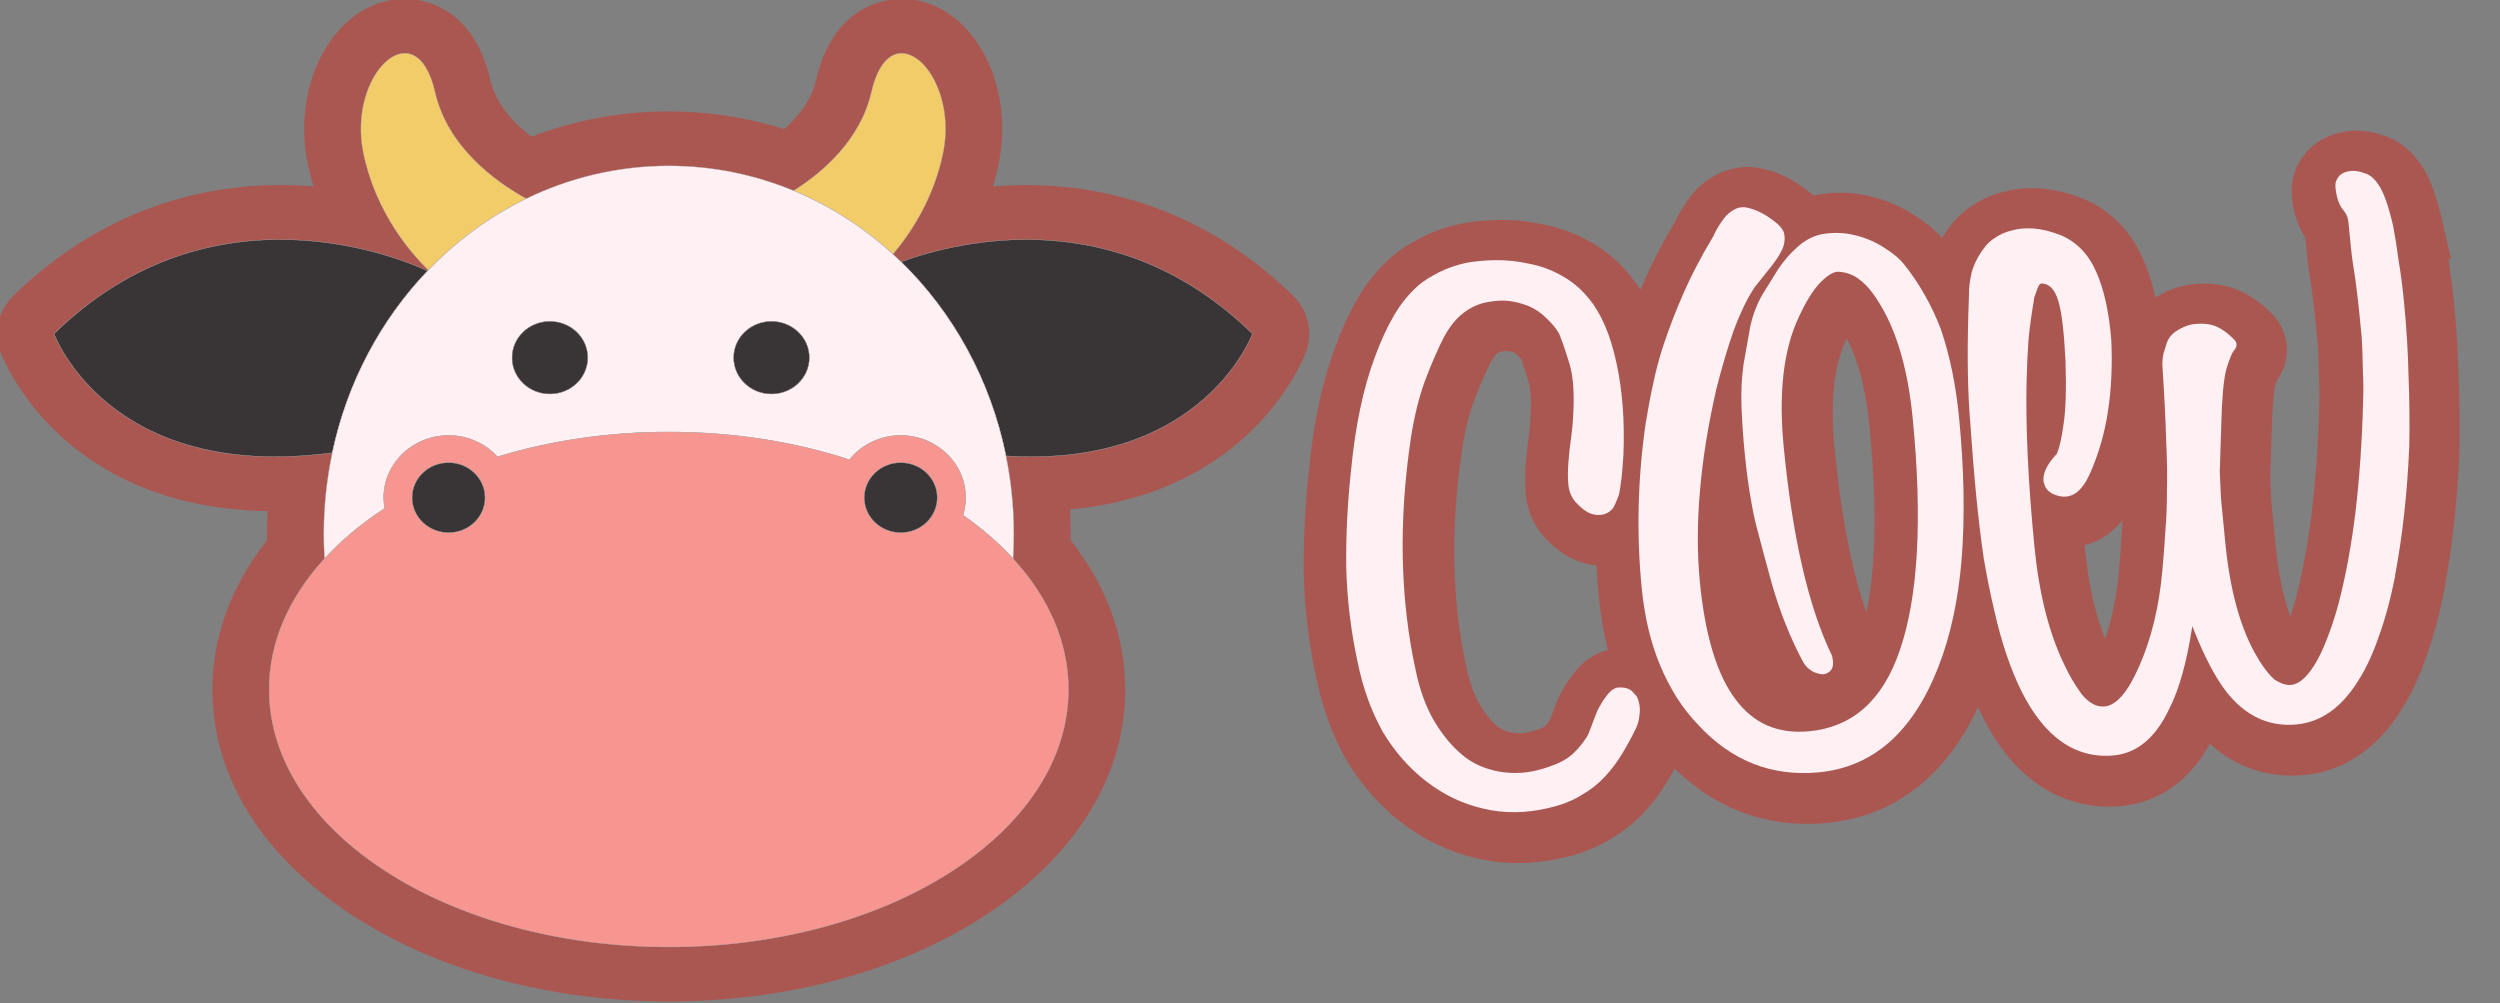 <?xml version="1.0" encoding="UTF-8" standalone="no"?>
<!-- Created with Inkscape (http://www.inkscape.org/) -->

<svg
   xmlns:dc="http://purl.org/dc/elements/1.1/"
   xmlns:cc="http://creativecommons.org/ns#"
   xmlns:rdf="http://www.w3.org/1999/02/22-rdf-syntax-ns#"
   xmlns:svg="http://www.w3.org/2000/svg"
   xmlns="http://www.w3.org/2000/svg"
   xmlns:sodipodi="http://sodipodi.sourceforge.net/DTD/sodipodi-0.dtd"
   xmlns:inkscape="http://www.inkscape.org/namespaces/inkscape"
   width="162"
   height="65"
   viewBox="0 0 162 65"
   id="svg6809"
   version="1.1"
   inkscape:version="0.91 r13725"
   sodipodi:docname="cow-logo-horizontal.svg">
  <rect x="0" y="0" width="162" height="65" fill="#808080" stroke="none"/>
  <defs
     id="defs6811" />
  <sodipodi:namedview
     id="base"
     pagecolor="#ffffff"
     bordercolor="#666666"
     borderopacity="1.0"
     inkscape:pageopacity="0.0"
     inkscape:pageshadow="2"
     inkscape:zoom="1.979899"
     inkscape:cx="-9.9502222"
     inkscape:cy="108.91368"
     inkscape:document-units="px"
     inkscape:current-layer="layer1"
     showgrid="false"
     units="px"
     inkscape:window-width="1280"
     inkscape:window-height="970"
     inkscape:window-x="0"
     inkscape:window-y="25"
     inkscape:window-maximized="1" />
  <g
     inkscape:label="Capa 1"
     inkscape:groupmode="layer"
     id="layer1"
     transform="translate(0,-987.362)">
    <g
       id="g3451">
      <g
         transform="matrix(0.393,0,0,0.377,-973.4,843.146)"
         id="g6075">
        <path
           inkscape:connector-curvature="0"
           id="path4164-6-2"
           style="fill:#aa5752;fill-opacity:1;fill-rule:nonzero;stroke:none;stroke-width:0.106;stroke-opacity:1"
           d="m 2690.033,433.361 c -12.187,-12.438 -27.383,-19.012 -43.946,-19.012 -1.899,0 -3.743,0.085 -5.519,0.237 0.368,-1.273 0.692,-2.596 0.961,-3.966 1.629,-8.279 -0.247,-16.933 -4.895,-22.584 -3.022,-3.674 -6.97,-5.697 -11.119,-5.697 -2.594,0 -11.279,1.01 -14.122,14.003 -0.746,3.413 -2.892,6.22 -5.248,8.381 -6.148,-2.021 -12.524,-3.042 -19.025,-3.042 -7.813,0 -15.4,1.46 -22.627,4.345 -2.882,-2.269 -5.874,-5.526 -6.784,-9.684 -2.842,-12.993 -11.528,-14.003 -14.122,-14.003 -4.149,0 -8.098,2.023 -11.118,5.697 -4.648,5.651 -6.524,14.305 -4.896,22.584 0.27,1.371 0.592,2.694 0.958,3.966 -1.774,-0.151 -3.615,-0.237 -5.514,-0.237 -16.564,0 -31.761,6.575 -43.949,19.013 -2.494,2.544 -3.327,6.282 -2.149,9.644 0.387,1.105 9.774,26.782 44.048,27.384 -0.065,1.33 -0.099,2.664 -0.099,3.998 0,0.326 0,0.656 0.013,0.989 -5.91,7.812 -9.013,16.615 -9.013,25.668 0,15.039 8.325,28.913 23.442,39.067 13.973,9.385 32.374,14.553 51.815,14.553 19.44,0 37.842,-5.168 51.815,-14.553 15.116,-10.154 23.441,-24.028 23.441,-39.067 0,-9.053 -3.101,-17.857 -9.011,-25.668 0.013,-0.333 0.013,-0.663 0.013,-0.989 0,-1.429 -0.038,-2.858 -0.112,-4.285 30.103,-2.904 38.559,-26.05 38.927,-27.098 1.173,-3.361 0.343,-7.098 -2.153,-9.641" />
        <path
           inkscape:connector-curvature="0"
           id="path4180-6-6"
           style="fill:#f2cc69;fill-opacity:1;fill-rule:nonzero;stroke:#b3b3b3;stroke-width:0.062"
           d="m 2632.345,408.812 c 2.673,-13.589 -8.688,-24.728 -11.808,-10.471 -1.794,8.201 -7.933,13.744 -12.829,16.977 6.019,2.603 11.54,6.313 16.364,10.906 2.919,-3.593 6.72,-9.525 8.272,-17.413" />
        <path
           inkscape:connector-curvature="0"
           id="path4182-3-1"
           style="fill:#393536;fill-opacity:1;fill-rule:nonzero;stroke:#b3b3b3;stroke-width:0.062"
           d="m 2683.35,439.913 c -22.19,-22.646 -48.074,-16.101 -57.933,-12.371 8.575,8.696 14.749,20.273 17.298,33.356 32.536,2.151 40.636,-20.985 40.636,-20.985" />
        <path
           inkscape:connector-curvature="0"
           id="path4184-5-8"
           style="fill:#f2cc69;fill-opacity:1;fill-rule:nonzero;stroke:#b3b3b3;stroke-width:0.062"
           d="m 2563.61,416.687 c -5.05,-2.905 -12.965,-8.841 -15.044,-18.345 -3.119,-14.258 -14.48,-3.119 -11.807,10.471 2.053,10.438 8.045,17.453 10.716,20.149 4.674,-5.059 10.124,-9.233 16.135,-12.274" />
        <path
           inkscape:connector-curvature="0"
           id="path4186-2-7"
           style="fill:#393536;fill-opacity:1;fill-rule:nonzero;stroke:#b3b3b3;stroke-width:0.062"
           d="m 2485.755,439.913 c 0,0 8.955,25.59 45.878,20.442 2.457,-12.097 8.024,-22.88 15.715,-31.256 -4.034,-1.964 -35.389,-15.928 -61.593,10.814" />
        <path
           inkscape:connector-curvature="0"
           id="path4220-3-9"
           style="fill:#fef0f3;fill-opacity:1;fill-rule:nonzero;stroke:#b3b3b3;stroke-width:0.062"
           d="m 2604.052,450.25 c -3.445,0 -6.238,-2.793 -6.238,-6.238 0,-3.445 2.793,-6.238 6.238,-6.238 3.445,0 6.238,2.793 6.238,6.238 0,3.445 -2.792,6.238 -6.238,6.238 z m -36.536,0 c -3.445,0 -6.238,-2.793 -6.238,-6.238 0,-3.445 2.793,-6.238 6.238,-6.238 3.445,0 6.239,2.793 6.239,6.238 0,3.445 -2.793,6.238 -6.239,6.238 z m 56.558,-24.024 c -4.824,-4.593 -10.346,-8.303 -16.364,-10.906 -6.385,-2.761 -13.327,-4.279 -20.588,-4.279 -8.384,0 -16.344,2.021 -23.51,5.647 -6.011,3.042 -11.461,7.215 -16.135,12.274 l -0.127,0.138 c -7.691,8.376 -13.258,19.158 -15.715,31.256 -0.917,4.514 -1.403,9.209 -1.403,14.032 0,1.402 0.045,2.792 0.126,4.17 2.775,-3.153 6.114,-6.056 9.928,-8.643 -0.104,-0.599 -0.17,-1.212 -0.17,-1.842 0,-5.906 4.787,-10.693 10.693,-10.693 3.216,0 6.093,1.427 8.054,3.674 8.564,-2.735 18.145,-4.268 28.26,-4.268 10.717,0 20.836,1.72 29.781,4.769 1.956,-2.535 5.014,-4.175 8.464,-4.175 5.906,0 10.693,4.788 10.693,10.693 0,1.047 -0.157,2.056 -0.438,3.012 3.127,2.283 5.9,4.787 8.265,7.473 0.081,-1.379 0.126,-2.769 0.126,-4.17 0,-4.63 -0.451,-9.141 -1.297,-13.489 -2.549,-13.082 -8.723,-24.659 -17.298,-33.356 -0.441,-0.447 -0.89,-0.885 -1.343,-1.317" />
        <path
           inkscape:connector-curvature="0"
           id="path4222-7-2"
           style="fill:#f79690;fill-opacity:1;fill-rule:nonzero;stroke:#b3b3b3;stroke-width:0.062"
           d="m 2550.807,462.057 c 3.322,0 6.015,2.693 6.015,6.015 0,3.322 -2.693,6.015 -6.015,6.015 -3.322,0 -6.015,-2.693 -6.015,-6.015 0,-3.322 2.693,-6.015 6.015,-6.015 z m 74.558,0 c 3.322,0 6.015,2.693 6.015,6.015 0,3.322 -2.693,6.015 -6.015,6.015 -3.322,0 -6.016,-2.693 -6.016,-6.015 0,-3.322 2.693,-6.015 6.016,-6.015 z m 10.256,9.027 c 0.28,-0.956 0.438,-1.965 0.438,-3.012 0,-5.906 -4.788,-10.693 -10.693,-10.693 -3.45,0 -6.508,1.64 -8.464,4.175 -8.945,-3.049 -19.064,-4.769 -29.781,-4.769 -10.115,0 -19.696,1.533 -28.26,4.268 -1.961,-2.247 -4.838,-3.674 -8.054,-3.674 -5.906,0 -10.693,4.788 -10.693,10.693 0,0.629 0.065,1.242 0.17,1.842 -3.813,2.588 -7.153,5.49 -9.928,8.643 -5.8,6.59 -9.132,14.277 -9.132,22.487 0,24.444 29.503,44.259 65.897,44.259 36.394,0 65.895,-19.815 65.895,-44.259 0,-8.21 -3.332,-15.897 -9.13,-22.487 -2.365,-2.686 -5.138,-5.19 -8.265,-7.473" />
        <path
           inkscape:connector-curvature="0"
           id="path4224-2-0"
           style="fill:#393536;fill-opacity:1;fill-rule:nonzero;stroke:#b3b3b3;stroke-width:0.062"
           d="m 2567.516,437.774 c -3.445,0 -6.238,2.793 -6.238,6.238 0,3.445 2.793,6.238 6.238,6.238 3.445,0 6.239,-2.793 6.239,-6.238 0,-3.445 -2.793,-6.238 -6.239,-6.238" />
        <path
           inkscape:connector-curvature="0"
           id="path4226-6-2"
           style="fill:#393536;fill-opacity:1;fill-rule:nonzero;stroke:#b3b3b3;stroke-width:0.062"
           d="m 2610.29,444.012 c 0,-3.445 -2.792,-6.238 -6.238,-6.238 -3.445,0 -6.238,2.793 -6.238,6.238 0,3.445 2.793,6.238 6.238,6.238 3.445,0 6.238,-2.793 6.238,-6.238" />
        <path
           inkscape:connector-curvature="0"
           id="path4262-5-3"
           style="fill:#393536;fill-opacity:1;fill-rule:nonzero;stroke:#b3b3b3;stroke-width:0.062"
           d="m 2550.807,474.087 c 3.322,0 6.015,-2.693 6.015,-6.015 0,-3.322 -2.693,-6.015 -6.015,-6.015 -3.322,0 -6.015,2.693 -6.015,6.015 0,3.322 2.693,6.015 6.015,6.015" />
        <path
           inkscape:connector-curvature="0"
           id="path4264-6-7"
           style="fill:#393536;fill-opacity:1;fill-rule:nonzero;stroke:#b3b3b3;stroke-width:0.062"
           d="m 2619.349,468.072 c 0,3.322 2.693,6.015 6.016,6.015 3.322,0 6.015,-2.693 6.015,-6.015 0,-3.322 -2.693,-6.015 -6.015,-6.015 -3.322,0 -6.016,2.693 -6.016,6.015" />
      </g>
      <g
         transform="matrix(0.185,0.019,-0.02,0.178,25.202,931.362)"
         id="g5819-5">
        <g
           id="text5215-3-8-9"
           style="font-style:normal;font-variant:normal;font-weight:normal;font-stretch:normal;font-size:236.428px;line-height:125%;font-family:Ubuntu;-inkscape-font-specification:Ubuntu;letter-spacing:0px;word-spacing:0px;fill:#ffffff;fill-opacity:1;stroke:#aa5752;stroke-width:32.8;stroke-linecap:butt;stroke-linejoin:miter;stroke-miterlimit:4;stroke-dasharray:none;stroke-opacity:1"
           transform="matrix(0.98,-0.199,0.199,0.98,0,0)">
          <path
             id="path3438"
             style="font-style:normal;font-variant:normal;font-weight:normal;font-stretch:normal;font-family:'Variane Script';-inkscape-font-specification:'Variane Script';fill:#ffffff;stroke:#aa5752;stroke-width:32.8;stroke-miterlimit:4;stroke-dasharray:none;stroke-opacity:1"
             d="m 305.945,629.258 q -8.275,-8.039 -13.476,-19.387 -4.965,-11.821 -6.384,-26.243 -1.891,-17.023 -0.709,-34.282 1.419,-17.259 4.965,-34.991 4.492,-23.879 12.058,-39.956 3.783,-8.275 8.039,-14.422 4.256,-6.147 9.694,-10.166 2.601,-1.891 7.093,-3.783 4.492,-1.891 9.93,-2.601 4.729,-0.473 10.403,0 5.674,0.473 11.349,2.364 5.674,1.655 10.639,5.201 5.201,3.546 8.984,9.457 2.601,4.019 4.492,9.93 1.891,5.911 2.837,14.422 1.655,14.895 -0.709,32.863 -0.709,4.729 -1.419,8.275 -0.709,3.31 -1.419,5.911 -0.473,1.182 -1.891,3.783 -1.419,2.601 -4.492,3.074 -2.837,0.236 -5.201,-1.419 -1.655,-1.182 -3.783,-4.019 -1.891,-2.837 -1.891,-6.384 0,-3.546 0.709,-7.802 0.709,-4.492 1.891,-9.457 1.182,-5.201 1.891,-11.349 1.182,-9.93 -0.236,-16.077 -1.182,-6.147 -2.364,-10.166 -1.182,-2.837 -3.783,-5.911 -2.364,-3.074 -5.674,-4.965 -3.546,-1.891 -6.856,-2.601 -3.074,-0.709 -7.802,-0.236 -4.256,0.473 -8.275,3.074 -4.019,2.601 -7.566,8.039 -3.783,6.147 -8.039,15.131 -4.019,8.748 -6.856,20.333 -10.639,44.448 -6.147,83.932 1.182,11.112 4.729,18.914 3.546,7.802 8.275,12.767 4.256,4.729 11.112,7.093 7.093,2.364 14.659,1.182 6.856,-1.182 10.639,-3.31 4.019,-2.364 7.566,-7.093 0.709,-0.946 1.891,-3.546 1.182,-2.601 2.601,-5.438 1.655,-2.837 3.546,-4.965 1.891,-2.364 4.019,-2.837 l 0.236,0 q 2.837,0 4.256,1.182 0.709,0.473 1.419,1.655 0.946,0.946 1.182,2.837 0.473,2.601 -0.236,5.201 -0.473,2.601 -1.655,4.492 -2.601,4.492 -5.674,8.748 -2.837,4.019 -6.62,7.566 -3.783,3.546 -8.748,5.911 -4.965,2.601 -11.585,3.546 -12.294,1.891 -22.933,-1.891 -10.403,-3.546 -18.678,-11.585 z" />
          <path
             id="path3440"
             style="font-style:normal;font-variant:normal;font-weight:normal;font-stretch:normal;font-family:'Variane Script';-inkscape-font-specification:'Variane Script';fill:#ffffff;stroke:#aa5752;stroke-width:32.8;stroke-miterlimit:4;stroke-dasharray:none;stroke-opacity:1"
             d="m 499.258,482.909 q 3.31,14.659 3.31,32.391 0,14.186 -0.946,26.716 -0.946,12.531 -2.837,23.879 -3.783,22.224 -11.821,38.774 -16.55,34.046 -45.158,34.046 -24.352,0 -39.72,-20.806 -3.783,-4.965 -6.62,-10.639 -2.837,-5.911 -4.729,-12.294 -1.891,-6.384 -2.837,-13.476 -0.946,-7.329 -0.946,-15.131 0,-29.553 6.856,-58.87 1.891,-7.566 4.019,-14.422 2.128,-7.093 4.729,-13.24 4.019,-9.457 8.984,-18.678 4.965,-9.221 11.349,-18.205 0.709,-0.946 1.891,-3.074 1.419,-2.128 3.074,-4.019 1.655,-1.891 3.783,-2.837 2.364,-1.182 4.965,-0.236 4.019,1.419 7.566,4.729 3.546,3.074 4.019,5.438 0.236,1.891 -0.236,3.546 -0.236,1.419 -1.655,3.546 -1.182,1.891 -3.546,4.492 -2.128,2.364 -5.674,6.147 -0.946,0.946 -1.419,1.655 -4.256,5.674 -8.275,14.422 -3.783,8.511 -7.802,20.096 -6.147,19.151 -9.221,36.646 -3.074,17.259 -3.074,32.627 0,29.553 8.511,43.739 8.039,13.713 24.116,13.713 22.933,0 34.282,-26.243 12.294,-28.135 12.294,-83.223 0,-29.79 -9.694,-46.576 -1.891,-3.31 -4.492,-5.674 -2.601,-2.364 -6.384,-3.074 -2.601,-0.473 -6.856,3.31 -4.019,3.546 -8.511,11.585 -9.694,16.786 -9.694,46.576 0,49.65 9.694,76.839 0.473,3.546 -0.709,4.965 -1.182,1.419 -3.074,1.419 -1.655,-0.236 -3.546,-1.419 -1.891,-1.419 -2.837,-3.546 -5.438,-13.476 -8.275,-29.553 -1.891,-11.349 -3.546,-22.224 -1.419,-11.112 -1.419,-25.298 0,-9.221 0.473,-17.259 0.473,-8.039 2.128,-15.131 1.891,-7.093 3.546,-13.24 1.891,-6.147 5.201,-11.112 3.31,-4.492 6.384,-8.748 3.31,-4.256 7.329,-7.329 4.729,-3.783 10.166,-4.019 5.674,-0.236 10.639,1.655 5.201,1.891 9.457,5.438 4.256,3.31 6.384,6.856 3.31,5.201 5.911,11.349 2.601,5.911 4.492,13.004 z" />
          <path
             id="path3442"
             style="font-style:normal;font-variant:normal;font-weight:normal;font-stretch:normal;font-family:'Variane Script';-inkscape-font-specification:'Variane Script';fill:#ffffff;stroke:#aa5752;stroke-width:32.8;stroke-miterlimit:4;stroke-dasharray:none;stroke-opacity:1"
             d="m 659.308,460.449 q 0.473,5.438 0.709,12.531 0.473,6.856 0.473,15.604 0,13.713 -0.946,26.716 -0.709,13.004 -2.128,25.298 -3.31,24.588 -9.221,45.867 l 0,0.236 q -3.546,12.294 -7.802,21.515 -4.019,9.221 -8.748,15.368 -9.93,13.476 -22.697,13.476 -14.422,0 -23.17,-14.186 -4.965,-8.275 -9.221,-23.643 0,-0.473 -0.236,-0.709 0,-0.236 0,-0.473 -4.729,19.387 -10.876,29.317 -8.511,14.895 -20.806,14.895 -10.166,0 -17.732,-6.856 -7.093,-6.384 -11.821,-18.914 -4.729,-12.767 -6.856,-30.499 -1.182,-8.984 -1.891,-19.387 -0.473,-10.403 -0.473,-22.461 0,-12.531 0.473,-30.026 0.473,-17.496 3.783,-42.557 0.236,-3.546 1.655,-8.039 1.655,-4.492 4.965,-8.275 1.655,-2.128 4.256,-3.546 2.837,-1.655 6.147,-2.128 3.31,-0.709 7.566,0 4.256,0.709 9.221,3.31 8.039,4.492 11.112,14.659 3.074,9.694 2.837,24.825 -0.709,13.949 -3.546,25.534 -2.837,11.821 -8.511,22.224 -2.364,4.256 -5.201,6.147 -3.546,2.128 -7.566,0 -2.837,-1.419 -3.31,-4.492 -0.709,-4.492 5.438,-10.166 1.655,-3.074 3.31,-10.403 1.891,-7.566 2.837,-22.933 0.709,-15.604 -0.473,-21.751 -1.182,-6.384 -5.201,-6.856 -0.709,0 -1.182,0.946 -0.473,0.709 -0.946,1.891 -0.473,0.946 -0.946,2.128 -0.236,0.946 -0.236,1.182 -1.655,6.147 -3.074,13.476 -1.182,7.093 -2.128,15.368 -2.837,24.588 -2.837,59.343 0,26.243 6.384,43.976 1.891,5.674 4.965,11.112 3.31,5.201 7.566,5.201 6.147,0 13.24,-13.24 7.802,-14.422 11.349,-34.046 1.419,-7.802 2.364,-14.186 1.182,-6.62 1.891,-14.422 0.946,-7.802 1.419,-18.205 0.709,-10.403 1.182,-25.771 0,-2.601 0.709,-5.201 0.473,-1.182 1.419,-3.546 0.946,-2.601 3.546,-4.256 1.182,-0.709 3.074,-1.419 2.128,-0.709 4.019,-0.709 4.492,0 7.329,1.655 2.837,1.655 5.438,4.965 1.891,2.128 -0.236,4.256 -1.182,1.182 -3.31,6.62 -1.891,5.438 -3.546,19.623 -0.709,5.674 -1.182,9.457 -0.473,3.546 -0.946,7.566 -0.236,4.019 -0.473,9.93 0,5.674 0,15.841 0,24.825 6.384,40.429 2.837,6.856 5.911,10.403 3.074,2.601 5.674,2.601 4.019,0 8.748,-6.384 2.601,-3.546 5.201,-8.984 2.837,-5.674 5.438,-13.004 4.965,-14.186 8.748,-31.918 3.783,-17.968 6.384,-39.72 0.709,-5.438 0.946,-11.112 0.473,-5.674 0.709,-11.821 0,-4.019 0,-8.984 0,-5.201 -0.236,-12.058 -0.473,-7.329 -0.473,-12.531 0,-5.201 0,-8.275 0,-2.837 -1.182,-4.492 -2.128,-3.074 -2.128,-8.511 0,-1.655 0.473,-2.601 0.709,-1.182 1.182,-1.655 1.655,-1.419 4.256,-1.419 2.128,0 4.492,1.182 2.601,0.946 4.492,4.492 2.364,4.256 3.783,15.604 z" />
        </g>
      </g>
      <g
         id="text5215-3-2"
         style="font-style:normal;font-variant:normal;font-weight:normal;font-stretch:normal;font-size:43.18px;line-height:125%;font-family:Ubuntu;-inkscape-font-specification:Ubuntu;letter-spacing:0px;word-spacing:0px;fill:#fef0f3;fill-opacity:1;stroke:none;stroke-width:1px;stroke-linecap:butt;stroke-linejoin:miter;stroke-opacity:1"
         transform="matrix(1.016,-0.092,0.095,0.975,0,0)">
        <path
           id="path3445"
           style="font-style:normal;font-variant:normal;font-weight:normal;font-stretch:normal;font-family:'Variane Script';-inkscape-font-specification:'Variane Script';fill:#fef0f3;fill-opacity:1"
           d="m -8.488,1063.826 q -1.511,-1.468 -2.461,-3.541 -0.907,-2.159 -1.166,-4.793 -0.345,-3.109 -0.13,-6.261 0.259,-3.152 0.907,-6.391 0.82,-4.361 2.202,-7.297 0.691,-1.511 1.468,-2.634 0.777,-1.123 1.77,-1.857 0.475,-0.345 1.295,-0.691 0.82,-0.345 1.814,-0.475 0.864,-0.086 1.9,0 1.036,0.086 2.073,0.432 1.036,0.302 1.943,0.95 0.95,0.648 1.641,1.727 0.475,0.734 0.82,1.813 0.345,1.079 0.518,2.634 0.302,2.72 -0.13,6.002 -0.13,0.864 -0.259,1.511 -0.13,0.605 -0.259,1.079 -0.086,0.216 -0.345,0.691 -0.259,0.475 -0.82,0.561 -0.518,0.043 -0.95,-0.259 -0.302,-0.216 -0.691,-0.734 -0.345,-0.518 -0.345,-1.166 0,-0.648 0.13,-1.425 0.13,-0.821 0.345,-1.727 0.216,-0.95 0.345,-2.073 0.216,-1.813 -0.043,-2.936 -0.216,-1.123 -0.432,-1.857 -0.216,-0.518 -0.691,-1.079 -0.432,-0.561 -1.036,-0.907 -0.648,-0.345 -1.252,-0.475 -0.561,-0.13 -1.425,-0.043 -0.777,0.086 -1.511,0.561 -0.734,0.475 -1.382,1.468 -0.691,1.123 -1.468,2.764 -0.734,1.598 -1.252,3.713 -1.943,8.118 -1.123,15.329 0.216,2.029 0.864,3.454 0.648,1.425 1.511,2.332 0.777,0.864 2.029,1.295 1.295,0.432 2.677,0.216 1.252,-0.216 1.943,-0.605 0.734,-0.432 1.382,-1.295 0.13,-0.173 0.345,-0.648 0.216,-0.475 0.475,-0.993 0.302,-0.518 0.648,-0.907 0.345,-0.432 0.734,-0.518 l 0.043,0 q 0.518,0 0.777,0.216 0.13,0.086 0.259,0.302 0.173,0.173 0.216,0.518 0.086,0.475 -0.043,0.95 -0.086,0.475 -0.302,0.82 -0.475,0.82 -1.036,1.598 -0.518,0.734 -1.209,1.382 -0.691,0.648 -1.598,1.079 -0.907,0.475 -2.116,0.648 -2.245,0.345 -4.188,-0.345 -1.9,-0.648 -3.411,-2.116 z" />
        <path
           id="path3447"
           style="font-style:normal;font-variant:normal;font-weight:normal;font-stretch:normal;font-family:'Variane Script';-inkscape-font-specification:'Variane Script';fill:#fef0f3;fill-opacity:1"
           d="m 26.817,1037.097 q 0.605,2.677 0.605,5.916 0,2.591 -0.173,4.879 -0.173,2.288 -0.518,4.361 -0.691,4.059 -2.159,7.082 -3.023,6.218 -8.247,6.218 -4.448,0 -7.254,-3.8 -0.691,-0.907 -1.209,-1.943 -0.518,-1.079 -0.864,-2.245 -0.345,-1.166 -0.518,-2.461 -0.173,-1.339 -0.173,-2.764 0,-5.397 1.252,-10.752 0.345,-1.382 0.734,-2.634 0.389,-1.295 0.864,-2.418 0.734,-1.727 1.641,-3.411 0.907,-1.684 2.073,-3.325 0.13,-0.173 0.345,-0.561 0.259,-0.389 0.561,-0.734 0.302,-0.345 0.691,-0.518 0.432,-0.216 0.907,-0.043 0.734,0.259 1.382,0.864 0.648,0.561 0.734,0.993 0.043,0.345 -0.043,0.648 -0.043,0.259 -0.302,0.648 -0.216,0.345 -0.648,0.82 -0.389,0.432 -1.036,1.123 -0.173,0.173 -0.259,0.302 -0.777,1.036 -1.511,2.634 -0.691,1.554 -1.425,3.67 -1.123,3.498 -1.684,6.693 -0.561,3.152 -0.561,5.959 0,5.397 1.554,7.988 1.468,2.504 4.404,2.504 4.188,0 6.261,-4.793 2.245,-5.138 2.245,-15.199 0,-5.441 -1.77,-8.506 -0.345,-0.605 -0.82,-1.036 -0.475,-0.432 -1.166,-0.561 -0.475,-0.086 -1.252,0.605 -0.734,0.648 -1.554,2.116 -1.77,3.066 -1.77,8.507 0,9.068 1.77,14.033 0.086,0.648 -0.13,0.907 -0.216,0.259 -0.561,0.259 -0.302,-0.043 -0.648,-0.259 -0.345,-0.259 -0.518,-0.648 -0.993,-2.461 -1.511,-5.397 -0.345,-2.073 -0.648,-4.059 -0.259,-2.03 -0.259,-4.62 0,-1.684 0.086,-3.152 0.086,-1.468 0.389,-2.764 0.345,-1.295 0.648,-2.418 0.345,-1.123 0.95,-2.03 0.605,-0.82 1.166,-1.598 0.605,-0.777 1.339,-1.339 0.864,-0.691 1.857,-0.734 1.036,-0.043 1.943,0.302 0.95,0.345 1.727,0.993 0.777,0.605 1.166,1.252 0.605,0.95 1.079,2.073 0.475,1.079 0.82,2.375 z" />
        <path
           id="path3449"
           style="font-style:normal;font-variant:normal;font-weight:normal;font-stretch:normal;font-family:'Variane Script';-inkscape-font-specification:'Variane Script';fill:#fef0f3;fill-opacity:1"
           d="m 56.048,1032.995 q 0.086,0.993 0.13,2.288 0.086,1.252 0.086,2.85 0,2.504 -0.173,4.879 -0.13,2.375 -0.389,4.62 -0.605,4.491 -1.684,8.377 l 0,0.043 q -0.648,2.245 -1.425,3.929 -0.734,1.684 -1.598,2.807 -1.814,2.461 -4.145,2.461 -2.634,0 -4.232,-2.591 -0.907,-1.511 -1.684,-4.318 0,-0.086 -0.043,-0.13 0,-0.043 0,-0.086 -0.864,3.541 -1.986,5.354 -1.554,2.72 -3.8,2.72 -1.857,0 -3.238,-1.252 -1.295,-1.166 -2.159,-3.454 -0.864,-2.332 -1.252,-5.57 -0.216,-1.641 -0.345,-3.541 -0.086,-1.9 -0.086,-4.102 0,-2.288 0.086,-5.484 0.086,-3.195 0.691,-7.772 0.043,-0.648 0.302,-1.468 0.302,-0.82 0.907,-1.511 0.302,-0.389 0.777,-0.648 0.518,-0.302 1.123,-0.389 0.605,-0.13 1.382,0 0.777,0.13 1.684,0.605 1.468,0.82 2.029,2.677 0.561,1.77 0.518,4.534 -0.13,2.548 -0.648,4.663 -0.518,2.159 -1.554,4.059 -0.432,0.777 -0.95,1.123 -0.648,0.389 -1.382,0 -0.518,-0.259 -0.605,-0.82 -0.13,-0.82 0.993,-1.857 0.302,-0.561 0.605,-1.9 0.345,-1.382 0.518,-4.189 0.13,-2.85 -0.086,-3.973 -0.216,-1.166 -0.95,-1.252 -0.13,0 -0.216,0.173 -0.086,0.13 -0.173,0.345 -0.086,0.173 -0.173,0.389 -0.043,0.173 -0.043,0.216 -0.302,1.123 -0.561,2.461 -0.216,1.295 -0.389,2.807 -0.518,4.491 -0.518,10.838 0,4.793 1.166,8.031 0.345,1.036 0.907,2.03 0.605,0.95 1.382,0.95 1.123,0 2.418,-2.418 1.425,-2.634 2.073,-6.218 0.259,-1.425 0.432,-2.591 0.216,-1.209 0.345,-2.634 0.173,-1.425 0.259,-3.325 0.13,-1.9 0.216,-4.707 0,-0.475 0.13,-0.95 0.086,-0.216 0.259,-0.648 0.173,-0.475 0.648,-0.777 0.216,-0.13 0.561,-0.259 0.389,-0.13 0.734,-0.13 0.82,0 1.339,0.302 0.518,0.302 0.993,0.907 0.345,0.389 -0.043,0.777 -0.216,0.216 -0.605,1.209 -0.345,0.993 -0.648,3.584 -0.13,1.036 -0.216,1.727 -0.086,0.648 -0.173,1.382 -0.043,0.734 -0.086,1.813 0,1.036 0,2.893 0,4.534 1.166,7.384 0.518,1.252 1.079,1.9 0.561,0.475 1.036,0.475 0.734,0 1.598,-1.166 0.475,-0.648 0.95,-1.641 0.518,-1.036 0.993,-2.375 0.907,-2.591 1.598,-5.829 0.691,-3.282 1.166,-7.254 0.13,-0.993 0.173,-2.029 0.086,-1.036 0.13,-2.159 0,-0.734 0,-1.641 0,-0.95 -0.043,-2.202 -0.086,-1.339 -0.086,-2.288 0,-0.95 0,-1.511 0,-0.518 -0.216,-0.82 -0.389,-0.561 -0.389,-1.554 0,-0.302 0.086,-0.475 0.13,-0.216 0.216,-0.302 0.302,-0.259 0.777,-0.259 0.389,0 0.82,0.216 0.475,0.173 0.82,0.82 0.432,0.777 0.691,2.85 z" />
      </g>
    </g>
  </g>
</svg>
